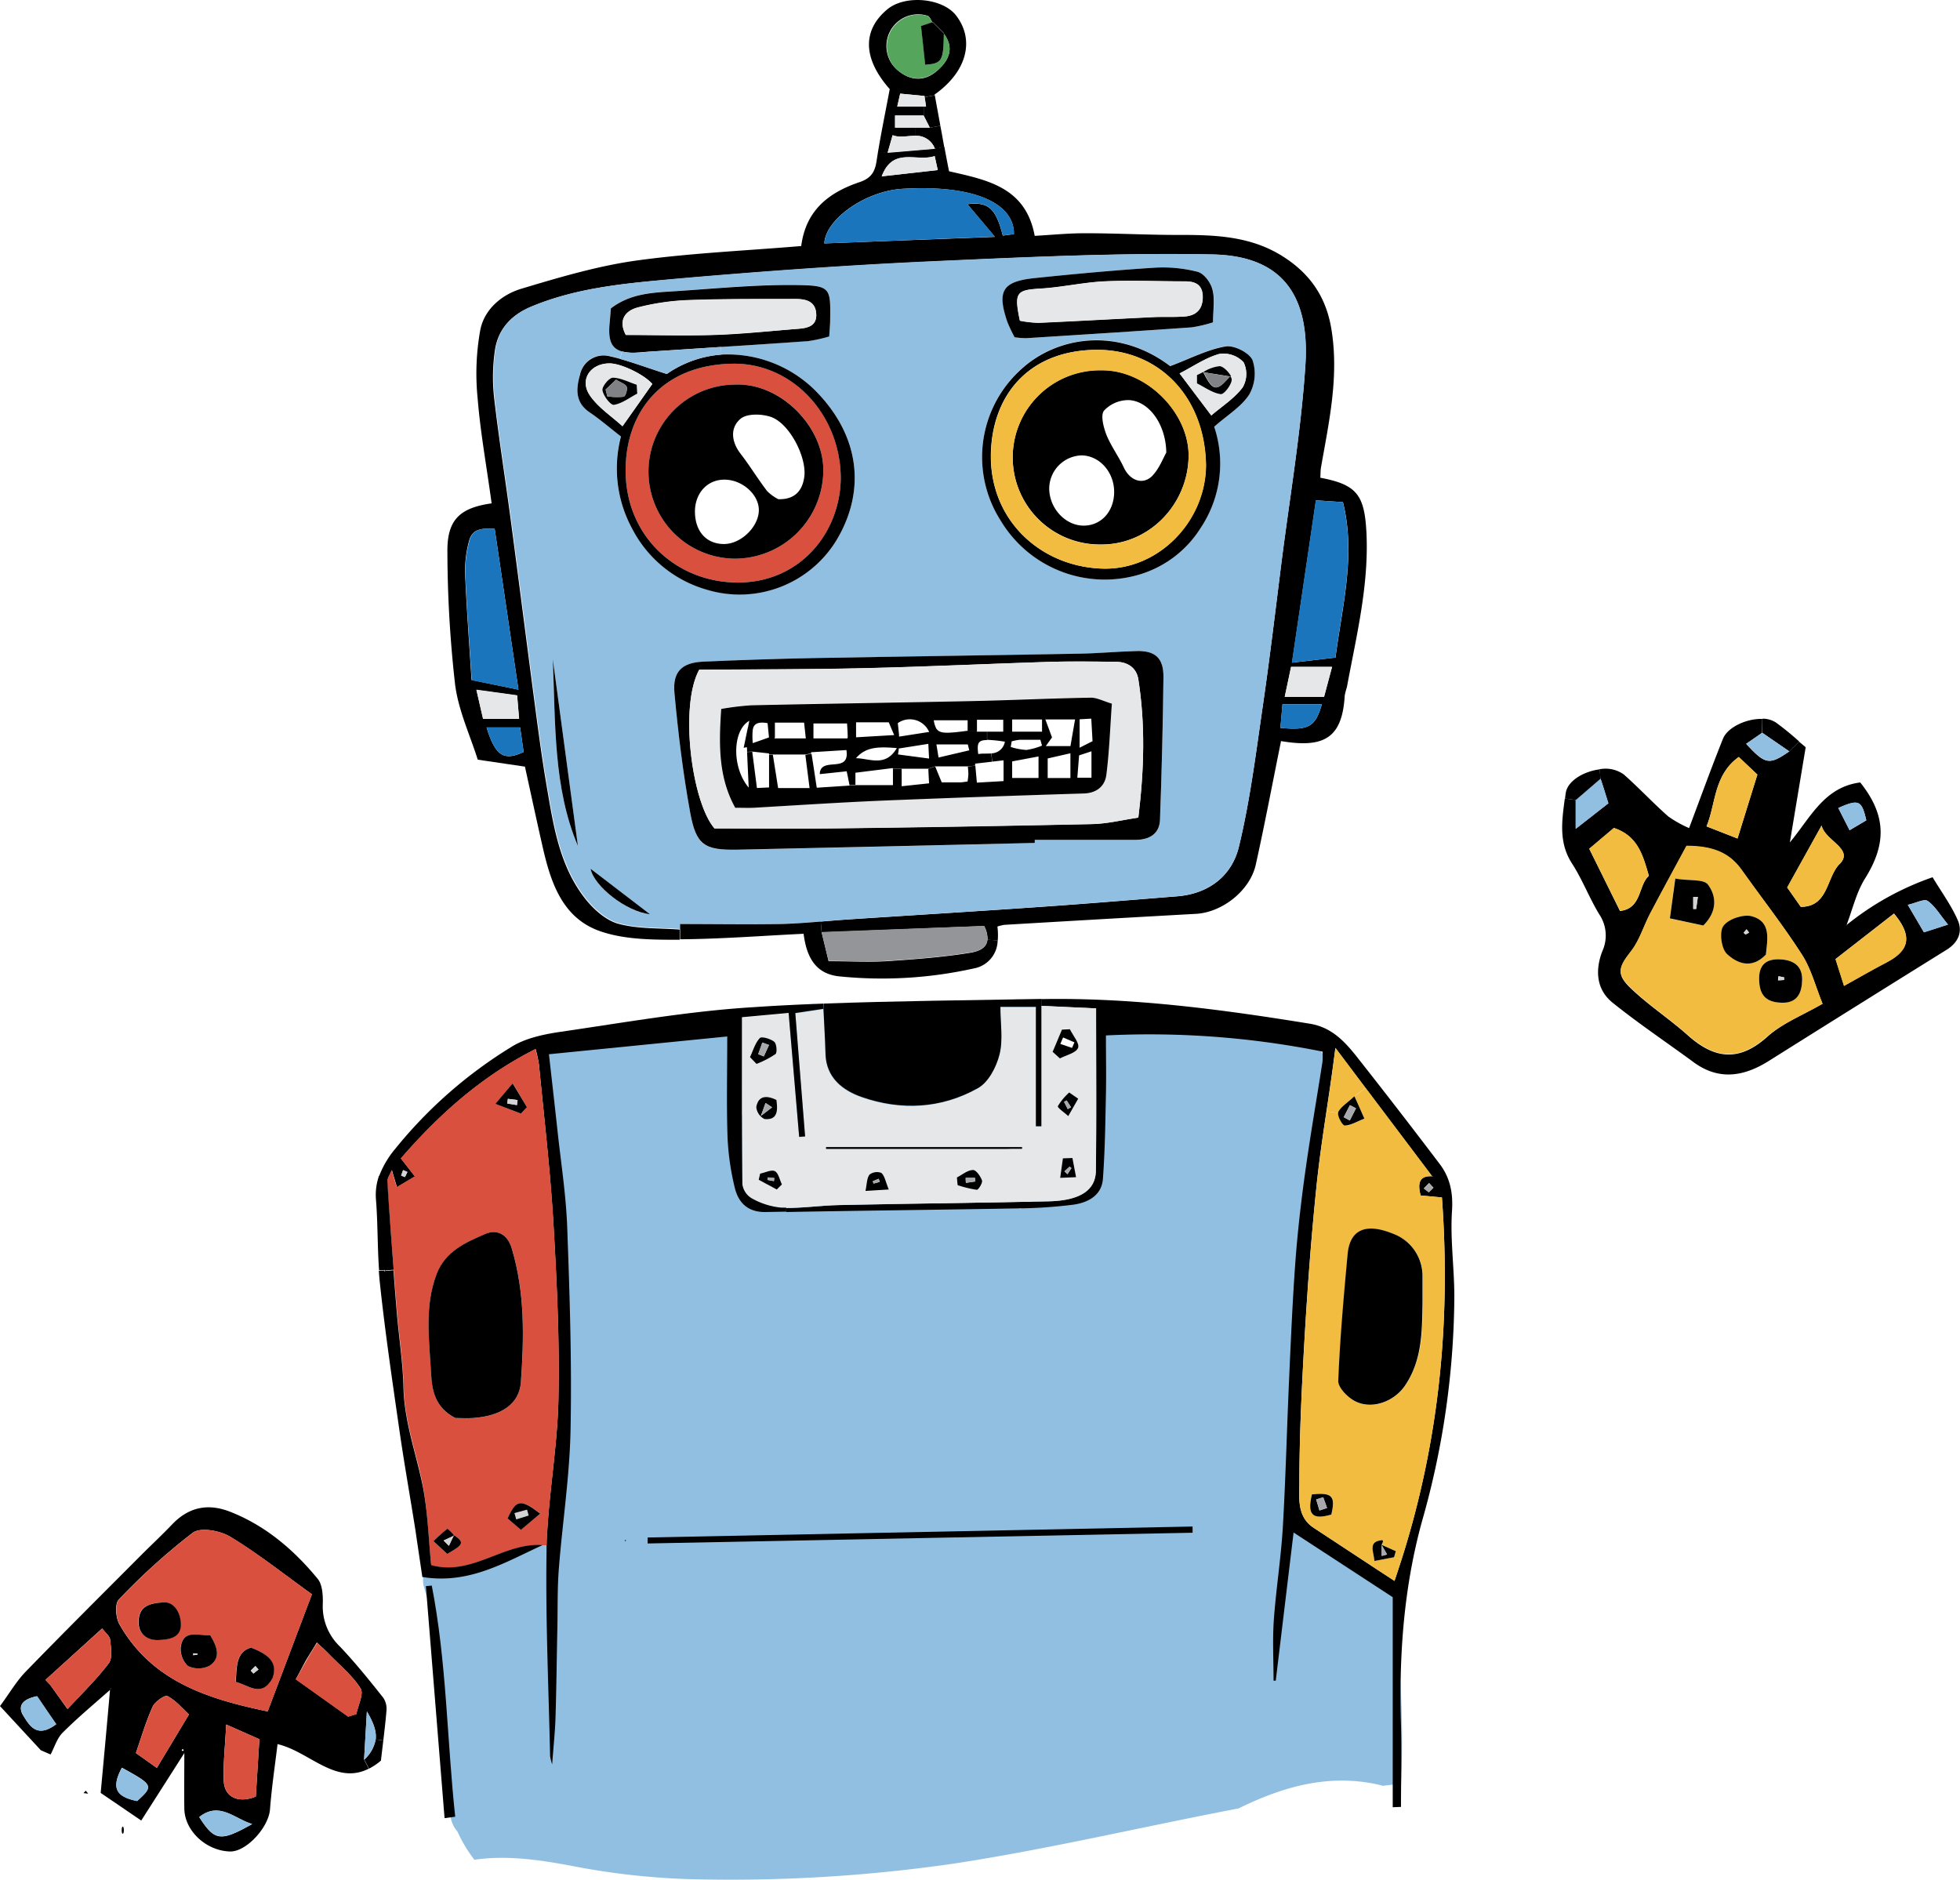 <svg xmlns="http://www.w3.org/2000/svg" viewBox="0 0 419.9 402.7"><defs><style>.cls-1{fill:#91bfe2;}.cls-2{fill:#f2bc41;}.cls-3{fill:#d1d3d4;}.cls-4{fill:#a7a9ac;}.cls-5{fill:#1b75bc;}.cls-6{fill:#e6e7e8;}.cls-7{fill:#808285;}.cls-8{fill:#939598;}.cls-9{fill:#55a55c;}.cls-10{fill:#da503e;}</style></defs><title>Asset 1</title><g id="Layer_2" data-name="Layer 2"><g id="Layer_5" data-name="Layer 5"><path class="cls-1" d="M205.11,399.43c20.27-3.14,40.33-7.9,60.5-11.75,9.51-4.68,19.47-7.56,30.33-5a4,4,0,0,1,.52.16c1.32-.15,2.63-.3,3.94-.43a214.86,214.86,0,0,0-1.54-37c0-.15-.06-.29-.09-.44,1.54-3.51-.76-8.39-4.94-7.1l-1-1.25a19.48,19.48,0,0,0-2.3-2.24,25.39,25.39,0,0,0-6.06-3.65c-2.41-1.07-5-1.88-7.52-2.92,0-.36.1-.72.14-1.08h0c.06-.46.1-.93.15-1.39a66.55,66.55,0,0,0,.64-18c-.17-1.78-.37-3.58-.64-5.36a208.43,208.43,0,0,0,3.11-25.52,4.22,4.22,0,0,0-2-4.14c2-8.25,3.35-16.89,3-25.31a4.47,4.47,0,0,0,.49-1.33c.41-2.07.81-4.15,1.21-6.22a5.23,5.23,0,0,0-.63-3.92c1.94-1.89,2.87-4.49,1.75-8.1-2.52-8.12-14.59-7.76-21.28-7.51a8.71,8.71,0,0,0-4,1.07,7,7,0,0,0-2-1.66c-4-2.09-9.31.25-12.9,2.35l-.14,0c-2.6-3-8.91-2-8.89,3.15q0,11.51.07,23a4.68,4.68,0,0,0-2.43,3,8.08,8.08,0,0,1-1.19,2.49c-4.73,1-8.71,3.32-12.63,5.94a4.48,4.48,0,0,0-3.46-1.27q-12.51.43-25-.31a5.21,5.21,0,0,0-5.05-2,130.16,130.16,0,0,1-19.62,2.34,111.31,111.31,0,0,0-9.49-25.33,5.29,5.29,0,0,0,1.32-4c1.47-2.91.05-7.46-4.26-7.61-6.46-.22-12.93-.44-19.4-.15-4.73.21-10,.07-14,2.7a4.7,4.7,0,0,0-3,4.41,88.62,88.62,0,0,0,4,28.69,5.43,5.43,0,0,0-.23,1.25,67,67,0,0,0,1,16.67,4.77,4.77,0,0,0-1.36,3.4q.55,12.17,1.12,24.34a5.15,5.15,0,0,0,.23,1.35,5.23,5.23,0,0,0-.73,3.86,18.19,18.19,0,0,1,.36,3.67,5.55,5.55,0,0,0-.64,5.08c-.95,4.48-1.58,9-2.16,13.6-2.75-2.58-7.2-.92-8.32,2.08-.4-.66-.79-1.33-1.21-2a5,5,0,0,0-9.24,3,4.66,4.66,0,0,0-1.82,1.57c-3.48-1.35-8,1.16-6.72,5.73.8,2.9,1.69,5.82,2.54,8.75a49.42,49.42,0,0,0,.48,5l1.35,19.34c.3,4.27.53,8.56.89,12.83.22,2.56.39,4.7,1.89,6.37a30.15,30.15,0,0,0,3.63,6.05c6.89-1,13.79,0,20.64,1.27a156.71,156.71,0,0,0,24.63,2.86A332.81,332.81,0,0,0,205.11,399.43Z" transform="translate(-0.25 -0.25)"/><path class="cls-1" d="M225.17,221.54a9.16,9.16,0,0,0-2.7-4.66l-.17-.33a.5.5,0,0,0-.28-.9.46.46,0,0,0-.32.12,4.6,4.6,0,0,0-3.47-1.41,5,5,0,0,0-2.49.64c-.27,0-.55.09-.83.16a5.08,5.08,0,0,0-3.67,4.82c-.22,3.69.6,8-2.63,10.63-2.63,2.15-7-1.47-10-2.47-6.08-2-13.92-2.85-18.12-8.16l-.06-.16a5.09,5.09,0,0,0-1.57-2.17,4.47,4.47,0,0,0-.91-.84,5,5,0,0,0-7,0,5.1,5.1,0,0,0-2.64,4.2c-.29,9.19-3.89,28.36,10.1,28.4,5.58,0,11.42-1.57,16.95-2.66a4.88,4.88,0,0,0,3.37,1.38,13.6,13.6,0,0,0,2.4-.11,131,131,0,0,0,16.18-1.77c4.81-.83,9.07-2,9.24-7.68A68,68,0,0,0,225.17,221.54Z" transform="translate(-0.25 -0.25)"/></g><g id="Layer_5_copy" data-name="Layer 5 copy"><path d="M395.42,198.54h.27l-.06,0,.08,0h.13s0-.07,0-.11a60.81,60.81,0,0,1,18.44-10.24c1.91,3.19,4,6,5.39,9.2,1.09,2.48.12,4.78-2.39,6.34q-19.1,11.88-38.13,23.84c-5.3,3.32-10.65,4.23-16.09.23-5.77-4.24-11.74-8.24-17.33-12.73-3.53-2.84-3.76-7-2.2-11.05a8.09,8.09,0,0,0-.64-7.85c-2.15-3.52-3.62-7.46-5.85-10.91-2.93-4.5-2.16-9.29-1.55-13.94l2.32.31v6.19l7-5.47c-.68-2.16-1-3.31-1.68-5.29l-.22-2a6.7,6.7,0,0,1,5.2,1.1c3.28,2.89,6.26,6.11,9.54,9a24.49,24.49,0,0,0,4.46,2.5c2.47-6.56,4.75-12.87,7.24-19.09,1-2.57,5.18-4.41,8.45-4.3l-.07,3-3.4,2.34c4.1,4.44,4.93,4.6,9.21,1.64l2.13-2.11c.49.42,1,.83,1.42,1.2-1.21,7.29-2.3,13.84-3.39,20.39,4.46-5.37,7.36-11.86,15.08-12.85,5.62,7.06,5.66,13.19,1,20.62-1.86,3-2.66,6.61-3.94,9.95l-.11.09h0Zm17,1.44,5.15-1.65c-1.66-2-2.74-3.92-4.35-5.06-.73-.52-2.51.44-4.26.83Zm-8.06,6.47c5-2.59,5.69-5.62,1.65-10.49L393.5,205.7c.61,1.92,1.17,3.71,1.82,5.74C398.7,209.57,401.5,207.94,404.38,206.45ZM400.08,176c-1-4.3-1.59-4.57-6-2.64l2.42,4.76Zm-5.72,9.37c3.19-3.22-3.13-5-3.86-8.25l-7.37,13.27,2.91,4.15C392,194.53,391.5,188.22,394.36,185.34Zm-3.65,29.95c-1.52-3.73-2.45-7.48-4.43-10.55-4-6.27-8.67-12.18-13-18.24-2.56-3.54-6.09-5-11.72-5-2.53,4.69-5.21,9.59-7.81,14.53-1.39,2.64-2.25,5.66-4.05,8-2.61,3.34-3.27,4.83-.22,7.79,3.82,3.7,8.36,6.64,12.34,10.19,5.6,5,10.82,5.82,16.9.46C382,219.49,386.33,217.81,390.71,215.29Zm-18.22-35.42c1.42-4.59,2.82-9.09,4.25-13.69l-4-3.77c-5.4,3.9-4.86,10-6.9,14.86Zm-19,8c-1.27-4.38-2.35-8.56-7.5-10.25l-5.27,4.45,6.59,13.32C352.05,194.89,351.18,189.89,353.53,187.86Z" transform="translate(-0.25 -0.25)"/><path class="cls-1" d="M417.59,198.33,412.44,200,409,194.1c1.75-.39,3.53-1.35,4.26-.83C414.85,194.41,415.93,196.3,417.59,198.33Z" transform="translate(-0.25 -0.25)"/><path class="cls-2" d="M406,196c4,4.87,3.38,7.9-1.65,10.49-2.88,1.49-5.68,3.12-9.06,5-.65-2-1.21-3.82-1.82-5.74Z" transform="translate(-0.25 -0.25)"/><path class="cls-1" d="M394.07,173.33c4.42-1.93,5-1.66,6,2.64l-3.59,2.12Z" transform="translate(-0.25 -0.25)"/><path d="M395.88,198.42s0,.07,0,.11h-.07Z" transform="translate(-0.25 -0.25)"/><path d="M395.73,198.52h-.31Z" transform="translate(-0.25 -0.25)"/><path class="cls-2" d="M390.5,177.09c.73,3.3,7.05,5,3.86,8.25-2.86,2.88-2.37,9.19-8.32,9.17l-2.91-4.15Z" transform="translate(-0.25 -0.25)"/><path class="cls-2" d="M386.28,204.74c2,3.07,2.91,6.82,4.43,10.55-4.38,2.52-8.74,4.2-12,7.11-6.08,5.36-11.3,4.53-16.9-.46-4-3.55-8.52-6.49-12.34-10.19-3.05-3-2.39-4.45.22-7.79,1.8-2.3,2.66-5.32,4.05-8,2.6-4.94,5.28-9.84,7.81-14.53,5.63,0,9.16,1.49,11.72,5C377.61,192.56,382.23,198.47,386.28,204.74Zm.05,5.43c.05-3.12-2.05-4.33-4.94-4.39s-4.25,1.16-4.27,4c0,3.61,1.52,5.21,4.84,5.26S386.28,212.82,386.33,210.17Zm-7.74-5.4c.31-3.29,1.15-7.09-3-8.22-1.81-.49-5,.57-6.06,2-.92,1.28-.46,4.91.75,6C372.34,206.57,375.46,208,378.59,204.77Zm-13.46-6.24c3.18-3.13,2.77-6.44,1-8.77-.94-1.25-4.13-.81-7-1.24-.47,3.43-.77,5.7-1.16,8.52Z" transform="translate(-0.25 -0.25)"/><path d="M381.39,205.78c2.89.06,5,1.27,4.94,4.39-.05,2.65-.94,5-4.37,4.9s-4.85-1.65-4.84-5.26C377.14,206.94,378.63,205.71,381.39,205.78Zm1.05,4.42c0-.19,0-.38,0-.57l-1.2-.23-.09.88Z" transform="translate(-0.25 -0.25)"/><path d="M385.7,159.11l-2.13,2.11-5.81-4,.07-3a5.28,5.28,0,0,1,2.85.8A60.46,60.46,0,0,1,385.7,159.11Z" transform="translate(-0.25 -0.25)"/><path class="cls-3" d="M382.48,209.63c0,.19,0,.38,0,.57l-1.25.08.09-.88Z" transform="translate(-0.25 -0.25)"/><path class="cls-1" d="M383.57,161.22c-4.28,3-5.11,2.8-9.21-1.64l3.4-2.34Z" transform="translate(-0.25 -0.25)"/><path d="M375.56,196.55c4.18,1.13,3.34,4.93,3,8.22-3.13,3.24-6.25,1.8-8.34-.16-1.21-1.13-1.67-4.76-.75-6C370.54,197.12,373.75,196.06,375.56,196.55Zm-.59,3.5-.55-.71-.63.74.41.38Z" transform="translate(-0.25 -0.25)"/><path class="cls-3" d="M374.42,199.34l.55.71-.77.41-.41-.38Z" transform="translate(-0.25 -0.25)"/><path class="cls-2" d="M376.74,166.18c-1.43,4.6-2.83,9.1-4.25,13.69l-6.62-2.6c2-4.9,1.5-11,6.9-14.86Z" transform="translate(-0.25 -0.25)"/><path d="M366.15,189.76c1.75,2.33,2.16,5.64-1,8.77L358,197c.39-2.82.69-5.09,1.16-8.52C362,189,365.21,188.51,366.15,189.76ZM363.62,195l.36-2.58-1,0v2.57Z" transform="translate(-0.25 -0.25)"/><path class="cls-3" d="M364,192.39l-.36,2.58-.61,0v-2.57Z" transform="translate(-0.25 -0.25)"/><path class="cls-2" d="M346,177.61c5.15,1.69,6.23,5.87,7.5,10.25-2.35,2-1.48,7-6.18,7.52l-6.59-13.32Z" transform="translate(-0.25 -0.25)"/><path class="cls-1" d="M343.16,167.05c.63,2,1,3.13,1.68,5.29l-7,5.47v-6.19Z" transform="translate(-0.25 -0.25)"/><path d="M342.94,165.07l.22,2-5.31,4.57-2.32-.31c.05-.37.1-.74.14-1.11C336,167.55,339.53,165.51,342.94,165.07Z" transform="translate(-0.25 -0.25)"/><path d="M311.82,277.84A178.33,178.33,0,0,1,304.94,326c-4,14.45-5,29.08-4.55,43.94.18,5.8,0,11.61,0,17.42l-1.77.07v-45l-21.24-13.86q-1.91,15.88-3.82,31.74h-.47c0-4.3-.24-8.62.05-12.89.47-6.65,1.53-13.25,1.93-19.9.62-10.59.87-21.21,1.35-31.81.38-8.45.74-16.91,1.36-25.35.47-6.27,1.19-12.54,2.06-18.78,1.11-8,2.49-15.89,3.73-23.84a15.38,15.38,0,0,0,0-2.2,188,188,0,0,0-46.39-3.46c0,4.3.08,8.41,0,12.53-.13,6.07-.2,12.15-.65,18.2-.26,3.56-3.21,5.08-6.28,5.52a102.92,102.92,0,0,1-12.42.81c-16.39.3-32.77.46-49.16.77l0-.86c3.79,0,7.58-.54,11.38-.62,14.91-.31,29.84-.49,44.76-.8,6.65-.14,10.14-2.27,10.2-6.54.15-11.48.05-23,.05-34.8l-11.73-.54,0-1.46h.15c19.31-.33,38.39,2.19,57.4,5.28,4.71.77,7.53,3.89,10.19,7.26q8.91,11.3,17.59,22.76c2.24,2.95,2.92,6.19,2.66,10.1C310.92,265.7,311.8,271.78,311.82,277.84Zm-11.31,56.53c8.26-26,10.52-51.74,8.65-77.58l-4.57-.43c-.79-3,0-4.24,2.47-4.12l.07.09.18.06-.09-.14h-.16l-14.27-18.92-6.46-8.57c-.31,2.36-.5,3.86-.71,5.35-.38,2.74-.79,5.48-1.2,8.22-.8,5.35-1.59,10.7-2.14,16.08-1.07,10.41-1.86,20.86-2.48,31.31-.63,10.73-1.16,21.48-1.19,32.22,0,3.23-.55,7.25,3.06,9.62L294,335.67l5,3.27C299.52,337.42,300,335.89,300.51,334.37Zm6.83-79.67-.92-1-1.11,1.11,1.07.83Z" transform="translate(-0.25 -0.25)"/><path class="cls-2" d="M309.16,256.79c1.87,25.84-.39,51.55-8.65,77.58l-1.6-.5c.12-.43.24-.86.37-1.3l-3-1.41h0a4.72,4.72,0,0,0,.27-.61.46.46,0,0,0-.11-.33c-3.16.29-1.89,2.29-1.72,4.46l-.66,1-12.37-8.12c-3.61-2.37-3.07-6.39-3.06-9.62,0-10.74.56-21.49,1.19-32.22.62-10.45,1.41-20.9,2.48-31.31.55-5.38,1.34-10.73,2.14-16.08l2.5.37c-.14.78,1,2.71,1.41,2.69,1.35,0,2.66-.87,4.22-1.48-.74-1.66-1.17-2.63-2.14-4.79l2.38-1.79,14.27,18.92c-2.5-.12-3.26,1.14-2.47,4.12Zm-4.11,22.5c0-1.89,0-3.79,0-5.68a9.63,9.63,0,0,0-6.3-9c-5.94-2.44-9.32-.88-9.78,4.42-.79,9-1.6,18-2,27.07-.05,1.42,1.92,3.45,3.46,4.29,3.65,2,8.48.2,10.83-3.25C305,291.66,305,285.46,305.05,279.29Zm-19.59,45.44c1-4,.2-4.78-4.15-4.32C280.26,324.8,281.4,325.9,285.46,324.73Z" transform="translate(-0.25 -0.25)"/><path class="cls-4" d="M306.42,253.73l.92,1-1,1-1.07-.83Z" transform="translate(-0.25 -0.25)"/><path d="M307.22,252.25l.09.14-.18-.06-.07-.09Z" transform="translate(-0.25 -0.25)"/><path d="M305,273.61c0,1.89,0,3.79,0,5.68-.1,6.17-.05,12.37-3.76,17.82-2.35,3.45-7.18,5.24-10.83,3.25-1.54-.84-3.51-2.87-3.46-4.29.36-9,1.17-18.06,2-27.07.46-5.3,3.84-6.86,9.78-4.42A9.63,9.63,0,0,1,305,273.61Z" transform="translate(-0.25 -0.25)"/><path class="cls-2" d="M298.91,333.87l1.6.5c-.48,1.52-1,3.05-1.51,4.57l-5-3.27.66-1Z" transform="translate(-0.25 -0.25)"/><path d="M299.28,332.57c-.13.44-.25.87-.37,1.3l-4.21.8c-.17-2.17-1.44-4.17,1.72-4.46a.46.46,0,0,1,.11.33,4.72,4.72,0,0,1-.27.61h0l-.06,0,.06.11c0,.79,0,1.56,0,2.34l1.14-.31-1.15-2v-.08Z" transform="translate(-0.25 -0.25)"/><path class="cls-4" d="M296.26,331.24l1.15,2-1.14.31C296.27,332.8,296.27,332,296.26,331.24Z" transform="translate(-0.25 -0.25)"/><path d="M296.26,331.16v.08l-.06-.11Z" transform="translate(-0.25 -0.25)"/><path d="M293,114.56c.51,11.22-2.18,22-4.19,32.87a17.22,17.22,0,0,0-.47,1.81c-.53,9.19-4.46,11.32-13.65,9.78-1.79,8.83-3.46,17.67-5.4,26.44-1.24,5.61-7.2,10.26-12.82,10.57q-20.55,1.14-41.09,2.36a9.72,9.72,0,0,0-1.45.36,14.27,14.27,0,0,1,.07,3l-2.19-.18a5.86,5.86,0,0,0-.72-2.93L176.27,200l-.19-2.31c1.93-.15,3.86-.32,5.79-.45,14-.92,28-1.77,41.95-2.74,9.55-.66,19.09-1.46,28.63-2.22,6.78-.54,11.7-4.39,13.2-10.58,2.39-9.86,3.64-20,5.11-30.07,1.5-10.22,2.72-20.48,4-30.73,1.79-14.13,4.21-28.22,5.14-42.4,1-15.57-5.51-23.43-19.85-23.72-20.07-.39-40.19.58-60.27,1.5-18,.82-36,2.11-54,3.67-10.72.94-21.54,1.75-31.71,6-4.19,1.73-7,4.68-7.75,9.06a39.88,39.88,0,0,0-.2,10.58c1,8.6,2.36,17.14,3.5,25.72,1.82,13.67,3.55,27.37,5.36,41.05.7,5.26,1.4,10.52,2.29,15.75,1.48,8.63,2.7,17.44,8.29,24.6,1.81,2.32,4.46,4.71,7.17,5.45,4.18,1.14,8.74.9,13.13,1.24l0,2.18h-.64c-5.45,0-11.23-.06-16.28-1.79-8.24-2.8-10.73-10.54-12.48-18.3-1.3-5.72-2.53-11.46-3.75-17L102.6,163c-1.62-5.18-4.14-10.52-4.85-16.09a256.76,256.76,0,0,1-1.65-28.3c-.11-6.94,2.57-9.55,9.47-10.52-1-7.52-2.39-15-3-22.57a52.53,52.53,0,0,1,.58-14.61c.88-4.39,4.56-7.52,8.75-8.79,8-2.4,16.1-4.81,24.33-6,11.7-1.64,23.55-2.14,35.67-3.16,1-7.79,6.06-11.52,12.5-13.69,2.42-.82,3.28-2.13,3.64-4.51.1-.65.2-1.3.31-1.94l2.07.08,10.15-.83,2-.36q.47,2.58,1,5.23c8,1.85,16.42,3.31,18.35,13.84,3.6-.2,7.24-.57,10.88-.56,6.82,0,13.63.39,20.45.36,7.24,0,14.36.29,20.83,4,6.19,3.58,10.11,8.64,11.36,15.94,1.74,10.19-.45,20-2.19,29.88-.12.72-.09,1.48-.14,2.2C291,104.08,292.6,106.32,293,114.56Zm-6.64,26.57c1.48-11.26,4.39-22,1.6-33.3l-5.78-.39c-1.69,11.49-3.36,22.8-5.13,34.78Zm-.73,2h-8.78c-.42,2-.85,4-1.36,6.42h8.43Zm-2.17,8H275c-.17,2-.29,3.4-.44,5.06C280.64,156.78,282.05,155.94,283.44,151.13Zm-66-100.72c.12-5.89-7-10.67-23.88-9.71-7.85.45-16.5,6.49-16.73,11.7L213.4,51l-5.89-7c4.46-.55,6.07.82,7.57,6.73ZM201.15,36.69c-.2-.91-.39-1.8-.66-3-3.87,1.35-8.91-2.1-11.35,4.35ZM112.43,161.35c-.27-1.88-.54-3.74-.75-5.26h-7.19C106.35,162.15,108.17,163.37,112.43,161.35Zm-8.69-7.09h7.72c-.18-2.14-.3-3.62-.42-5l-8.73-1.2Zm7.58-6.26c-1.73-11.73-3.36-22.78-5.09-34.45-2.43-.12-4.76-.22-5.49,2.59a24.41,24.41,0,0,0-.85,7c.31,7.37.87,14.73,1.38,22.78Z" transform="translate(-0.25 -0.25)"/><path class="cls-2" d="M292.79,233.32l-2.38,1.79c-1.58,1.49-3,2.28-3.46,3.46a.35.35,0,0,0,0,.12l-2.5-.37c.41-2.74.82-5.48,1.2-8.22.21-1.49.4-3,.71-5.35Z" transform="translate(-0.25 -0.25)"/><path d="M290.41,235.11c1,2.16,1.4,3.13,2.14,4.79-1.56.61-2.87,1.43-4.22,1.48-.45,0-1.55-1.91-1.41-2.69a.35.35,0,0,1,0-.12C287.44,237.39,288.83,236.6,290.41,235.11Zm-1,5.19,1.33-2.61-1.3-.67-1.32,2.57Z" transform="translate(-0.25 -0.25)"/><path class="cls-4" d="M290.77,237.69l-1.33,2.61-1.29-.71,1.32-2.57Z" transform="translate(-0.25 -0.25)"/><path class="cls-5" d="M287.94,107.83c2.79,11.32-.12,22-1.6,33.3L277,142.22c1.77-12,3.44-23.29,5.13-34.78Z" transform="translate(-0.25 -0.25)"/><path d="M281.31,320.41c4.35-.46,5.1.37,4.15,4.32C281.4,325.9,280.26,324.8,281.31,320.41Zm3.24,2.91c-.28-.76-.55-1.53-.82-2.29l-1.51.47c.24.79.47,1.58.71,2.36Z" transform="translate(-0.25 -0.25)"/><path class="cls-6" d="M276.83,143.11h8.78l-1.71,6.42h-8.43C276,147.15,276.41,145.11,276.83,143.11Z" transform="translate(-0.25 -0.25)"/><path class="cls-4" d="M283.73,321c.27.76.54,1.53.82,2.29l-1.62.54c-.24-.78-.47-1.57-.71-2.36Z" transform="translate(-0.25 -0.25)"/><path class="cls-5" d="M279.29,151.13h4.15c-1.39,4.81-2.8,5.65-8.89,5.06.15-1.66.27-3.1.44-5.06Z" transform="translate(-0.25 -0.25)"/><path class="cls-1" d="M260.07,54.75c14.34.29,20.87,8.15,19.85,23.72-.93,14.18-3.35,28.27-5.14,42.4-1.3,10.25-2.52,20.51-4,30.73-1.47,10.06-2.72,20.21-5.11,30.07-1.5,6.19-6.42,10-13.2,10.58-9.54.76-19.08,1.56-28.63,2.22-14,1-28,1.82-41.95,2.74-1.93.13-3.86.3-5.79.45-2.86.24-5.71.46-8.58.53-7.18.16-14.37,0-21.55,0l0,1.09c-4.39-.34-8.95-.1-13.13-1.24-2.71-.74-5.36-3.13-7.17-5.45-5.59-7.16-6.81-16-8.29-24.6-.89-5.23-1.59-10.49-2.29-15.75-1.81-13.68-3.54-27.38-5.36-41-1.14-8.58-2.53-17.12-3.5-25.72a39.88,39.88,0,0,1,.2-10.58c.71-4.38,3.56-7.33,7.75-9.06,10.17-4.2,21-5,31.71-6,18-1.56,35.95-2.85,54-3.67C219.88,55.33,240,54.36,260.07,54.75Zm7.82,30a9.06,9.06,0,0,0,.7-7.33c-.67-1.59-4-3.26-5.78-3-3.86.66-7.5,2.58-11.87,4.22-11.11-8.42-24.26-6.49-32.09.83a25.29,25.29,0,0,0-4.21,32.28A26,26,0,0,0,245,123.13a23.39,23.39,0,0,0,12.5-9.85,24.81,24.81,0,0,0,2.85-21.61C263.25,89.13,266.23,87.36,267.89,84.75ZM260.17,69.3c0-2.75.41-5-.13-7-.41-1.5-1.84-3.46-3.19-3.82a29.93,29.93,0,0,0-9.34-.87c-8.51.54-17,1.33-25.49,2.21-7,.72-8.17,2.73-5.93,9.36a31.79,31.79,0,0,0,1.57,3.32,17.9,17.9,0,0,0,2.51.2c11.81-.75,23.62-1.49,35.42-2.32A28.56,28.56,0,0,0,260.17,69.3ZM249.5,145.36c.05-4.13-1.74-5.75-5.82-5.63s-8.31.51-12.47.58c-19,.35-37.91.59-56.87.94q-11.72.23-23.43.76c-4.54.21-6.58,2.11-6.16,6.7.79,8.59,1.83,17.19,3.38,25.67,1.27,6.94,3,8.05,10.11,7.91,21.23-.42,42.47-.95,63.7-1.44,0-.22,0-.44,0-.66,7.21,0,14.41,0,21.61,0,2.86,0,5.1-1.22,5.22-4.27Q249.33,160.64,249.5,145.36Zm-69.91-29.6c6-10.15,5.11-21.86-4.54-31.7a26.57,26.57,0,0,0-20.25-7.84l-.11-1.64Q164,74,173.38,73.3a32.52,32.52,0,0,0,4.52-1c.09-1.6.18-2.6.2-3.6.09-6.59.09-7.26-6.38-7.4-8.9-.18-17.84.72-26.75,1.3-4.73.31-9.58.41-13.85,3.69-.1,1.22-.17,2.22-.27,3.22-.35,3.58.36,5.4,2.66,6l-.44,1.58c-.71-.2-1.41-.38-2.11-.53a5.17,5.17,0,0,0-6.46,3.87c-.82,2.92-1.12,5.93,2,8.07,2.25,1.53,4.32,3.31,6.76,5.21a27,27,0,0,0,2.35,19.66,26,26,0,0,0,15.85,13.11A24.31,24.31,0,0,0,179.59,115.76Zm-52.82,70.61c.69,3.75,7.64,9.19,12.72,9.74Zm-8.09-44.88c.58,13.63.08,27.54,5.38,40C122.32,168.51,120.5,155,118.68,141.49Z" transform="translate(-0.25 -0.25)"/><path d="M268.59,77.42a9.06,9.06,0,0,1-.7,7.33c-1.66,2.61-4.64,4.38-7.52,6.92a24.81,24.81,0,0,1-2.85,21.61,23.39,23.39,0,0,1-12.5,9.85,26,26,0,0,1-30.38-11.33,25.29,25.29,0,0,1,4.21-32.28c7.83-7.32,21-9.25,32.09-.83,4.37-1.64,8-3.56,11.87-4.22C264.61,74.16,267.92,75.83,268.59,77.42Zm-2.12,5.83a5.71,5.71,0,0,0,.2-5.38,5.89,5.89,0,0,0-5.18-1.79c-2.94.8-5.58,2.66-8.53,4.18l6.79,9C262,87.31,264.69,85.62,266.47,83.25Zm-30,38.82c12,.33,22.08-10.12,22.13-22.18-.26-14.89-10.32-24.8-23.5-24.69-14.57.11-22.47,9.88-22.58,22.67C212.44,111.88,223.34,121.7,236.51,122.07Z" transform="translate(-0.25 -0.25)"/><path class="cls-6" d="M266.67,77.87a5.71,5.71,0,0,1-.2,5.38c-1.78,2.37-4.45,4.06-6.72,6l-6.79-9c2.95-1.52,5.59-3.38,8.53-4.18A5.89,5.89,0,0,1,266.67,77.87Zm-4.89,6.82c.69.1,2.36-2,2.35-3.15a1.53,1.53,0,0,0-.17-.64c-.45-1-1.7-2.19-2.46-2.18a8,8,0,0,0-3.43,1.22c-.45.23-.9.47-1.35.66l0,1.78C258.37,83.22,260,84.45,261.78,84.69Z" transform="translate(-0.25 -0.25)"/><path d="M264.13,81.54c0,1.11-1.66,3.25-2.35,3.15-1.77-.24-3.41-1.47-5.09-2.31l0-1.78c.45-.19.9-.43,1.35-.66l0,.08c2.06,4.1,2.82,4.19,5.64.91l.21,0A1.53,1.53,0,0,1,264.13,81.54Z" transform="translate(-0.25 -0.25)"/><path d="M264,80.9l-.21,0L258.11,80l0-.08a8,8,0,0,1,3.43-1.22C262.26,78.71,263.51,79.91,264,80.9Z" transform="translate(-0.25 -0.25)"/><path class="cls-7" d="M263.75,80.93c-2.82,3.28-3.58,3.19-5.64-.91Z" transform="translate(-0.25 -0.25)"/><path d="M260,62.3c.54,2,.13,4.25.13,7a28.56,28.56,0,0,1-4.58,1.08c-11.8.83-23.61,1.57-35.42,2.32a17.9,17.9,0,0,1-2.51-.2,31.79,31.79,0,0,1-1.57-3.32c-2.24-6.63-1.05-8.64,5.93-9.36,8.48-.88,17-1.67,25.49-2.21a29.93,29.93,0,0,1,9.34.87C258.2,58.84,259.63,60.8,260,62.3Zm-5.93,5.75c2.51-.19,3.87-1.61,3.83-4.23s-1.7-3.33-4-3.31c-5.66,0-11.33-.24-17,0-4.6.22-9.15,1.28-13.74,1.55-5.18.31-5.71.81-4.43,6.88a23.4,23.4,0,0,0,4,.45c8.18-.36,16.35-.83,24.53-1.22C249.57,68.1,251.85,68.23,254.11,68.05Z" transform="translate(-0.25 -0.25)"/><path class="cls-6" d="M257.94,63.82c0,2.62-1.32,4-3.83,4.23-2.26.18-4.54,0-6.81.16-8.18.39-16.35.86-24.53,1.22a23.4,23.4,0,0,1-4-.45c-1.28-6.07-.75-6.57,4.43-6.88,4.59-.27,9.14-1.33,13.74-1.55,5.65-.28,11.32,0,17,0C256.24,60.49,257.9,61.09,257.94,63.82Z" transform="translate(-0.25 -0.25)"/><path d="M255.74,327.29l0,1.33L139,330.92l0-1.28Z" transform="translate(-0.25 -0.25)"/><path d="M236.22,79.56c9.65-.12,18.78,9.13,18.67,18.39-.12,10.32-8.35,18.88-18.51,18.94a18.67,18.67,0,1,1-.16-37.33Zm11,22.51c1.46-1.58,2.26-3.77,2.89-4.86-.08-6-3.63-10.95-7.92-11.24a7.16,7.16,0,0,0-5.42,2.25c-.79,1-.1,3.62.55,5.27,1,2.42,2.6,4.57,3.7,6.94C242.37,103.28,245.19,104.27,247.24,102.07ZM232.4,112.86c3.78,0,6.54-3.06,6.54-7.24s-3.09-7.76-7-7.81a7.16,7.16,0,0,0-6.91,7C225,109.09,228.46,112.86,232.4,112.86Z" transform="translate(-0.25 -0.25)"/><path d="M243.68,139.73c4.08-.12,5.87,1.5,5.82,5.63q-.18,15.28-.74,30.55c-.12,3.05-2.36,4.26-5.22,4.27-7.2,0-14.4,0-21.61,0,0,.22,0,.44,0,.66-21.23.49-42.47,1-63.7,1.44-7.09.14-8.84-1-10.11-7.91-1.55-8.48-2.59-17.08-3.38-25.67-.42-4.59,1.62-6.49,6.16-6.7q11.72-.52,23.43-.76c19-.35,37.92-.59,56.87-.94C235.37,140.24,239.52,139.84,243.68,139.73Zm.44,35.68c1.27-10.44,1.5-20,0-29.62-.4-2.56-2.38-3.76-4.93-3.77-4.53,0-9.07-.09-13.6,0-13.38.42-26.75,1.06-40.13,1.37-12,.28-23.94.24-35.41.33-4.26,7.69-1.64,28.32,3.27,34,8.61,0,16.69.09,24.77,0q28.07-.36,56.14-.93C237.51,176.73,240.78,175.9,244.12,175.41Z" transform="translate(-0.25 -0.25)"/><path class="cls-6" d="M244.12,145.79c1.5,9.58,1.27,19.18,0,29.62-3.34.49-6.61,1.32-9.89,1.4q-28.06.62-56.14.93c-8.08.1-16.16,0-24.77,0-4.91-5.66-7.53-26.29-3.27-34,11.47-.09,23.44-.05,35.41-.33,13.38-.31,26.75-.95,40.13-1.37,4.53-.14,9.07-.08,13.6,0C241.74,142,243.72,143.23,244.12,145.79Zm-6.85,20.43c.63-4.94.8-9.95,1.18-15.24-1.93-.56-3.34-1.34-4.74-1.31-8.32.14-16.64.54-25,.72-15.85.34-31.71.56-47.56.91a60.52,60.52,0,0,0-6.44.78c-.53,7.73-.6,14.66,3,21.17,1.5,0,2.76.05,4,0,9.2-.51,18.4-1.14,27.6-1.53q21.58-.9,43.17-1.53C235.32,170.1,237,168.61,237.27,166.22Z" transform="translate(-0.25 -0.25)"/><path class="cls-2" d="M258.64,99.89c-.05,12.06-10.17,22.51-22.13,22.18-13.17-.37-24.07-10.19-23.95-24.2.11-12.79,8-22.56,22.58-22.67C248.32,75.09,258.38,85,258.64,99.89ZM254.89,98c.11-9.26-9-18.51-18.67-18.39a18.67,18.67,0,1,0,.16,37.33C246.54,116.83,254.77,108.27,254.89,98Z" transform="translate(-0.25 -0.25)"/><path d="M238.45,151c-.38,5.29-.55,10.3-1.18,15.24-.3,2.39-2,3.88-4.74,4q-21.59.66-43.17,1.53c-9.2.39-18.4,1-27.6,1.53-1.25.06-2.51,0-4,0-3.6-6.51-3.53-13.44-3-21.17a60.52,60.52,0,0,1,6.44-.78c15.85-.35,31.71-.57,47.56-.91,8.32-.18,16.64-.58,25-.72C235.11,149.64,236.52,150.42,238.45,151Zm-4.37,15.87v-5.66l-2.65.87c-.12,1.54-.23,2.89-.38,4.79Zm.23-7.83c-.09-1.64-.17-3-.27-4.83l-2.5.14v6.09Zm-3.74-4.66H224.2l1.43,3.85-1.33,1.86h5.28C229.91,158.15,230.22,156.37,230.57,154.36Zm-1,12.55v-5.3l-4.87,1.11v4.19ZM223.49,157v-2.61h-6.4V157Zm0,3c-.12-.42-.24-.84-.35-1.26-1.48,0-3,0-4.44,0a10.67,10.67,0,0,0-1.72.34c-.06.4-.13.8-.2,1.2a14,14,0,0,0,3.37.64A14.61,14.61,0,0,0,223.46,160Zm-.75,6.92v-4.61l-5.65,1.06v3.55Zm-7.49.67v-4.45l-2.42.28-.19-1.77a3,3,0,0,0,2.89-2.5,29.28,29.28,0,0,0-3.8-.4V157h3.45v-2.55h-5.63v2.44h-2v-2.33h-7.25a5.17,5.17,0,0,0,.66,2l-1.76.28a4.5,4.5,0,0,0-6.61-1.67c.08.69.16,1.49.27,2.56l-1,.11L190.65,155h-7v3.29l-1.79.08c0-1.21-.09-2.2-.14-3.13h-7.2v3.29h-1.63c-.14-1.35-.26-2.4-.38-3.47h-6.25v3.25H165c-.12-1.24-.21-2.18-.31-3.13-2.22-.4-3,.25-3.17,1.43l-1.09-.23c.11-.54.23-1.11.35-1.71-3.64,2.05-3.79,10-.13,14.32q-.18-3.81-.35-7.62l1.11-.05,1,7.75,2.6-.12v-7h.81c.4,2.52.76,4.78,1.13,7.13h6.74c-.33-2.59-.63-4.92-.91-7.13l1.33-.21c.24,1.53.45,2.92.66,4.27.15,1,.3,2,.46,3l7.06-.46,1.26-.1h8v-3.5h1.87v3.74l5.87-.62c-.07-1.21-.12-2.2-.16-3.12l1.47-.5c.59,1.45,1,2.42,1.4,3.41,1.47,0,2.71,0,3.95,0,.48,0,1-.11,1.58-.18a13.46,13.46,0,0,0,.18-1.5c0-.59-.07-1.18-.11-1.72l1.6-.16c.14,1.46.22,2.44.33,3.62Z" transform="translate(-0.25 -0.25)"/><path class="cls-6" d="M235.08,216.28c0,11.84.1,23.32-.05,34.8-.06,4.27-3.55,6.4-10.2,6.54-14.92.31-29.85.49-44.76.8-3.8.08-7.59.62-11.38.62l-1.07,0a15.77,15.77,0,0,1-6.33-2,4.15,4.15,0,0,1-2-3c-.14-11.8-.09-23.6-.09-35.79l10-.92c.77,9,1.52,17.79,2.26,26.54l1.27-.09c-.68-8.58-1.37-17.16-2.1-26.43l6-.9c.16,3.5.36,6.56.44,9.62.13,5.18,3.74,7.87,7.77,9.27,8.42,2.93,17,2.49,24.86-1.9,2.25-1.26,4-4.54,4.64-7.21.8-3.17.19-6.68.19-10.22h7.61v25.57l1.17,0V215.74Zm-3.87,8.43c.39-.9-1.1-2.61-1.75-4l-1.68,0c-.67,1.58-1.35,3.17-2,4.76l1.56,1.41C228.69,226.24,230.73,225.82,231.21,224.71Zm-2.1,14.65,2.13-3.73-1.93-1.33a12.8,12.8,0,0,0-2.43,2.93C226.74,237.56,228.32,238.63,229.11,239.36Zm1.64,13.09-.78-4.11-2,.07c-.19,1.39-.38,2.78-.58,4.18Zm-11.52-6c0-.13,0-.25,0-.38h-42c0,.13,0,.25,0,.38Zm-9.7,8.71c.34,0,1.28-1.48,1.1-2-.34-.94-1.31-2.33-2-2.3-1.15,0-2.27,1-3.4,1.6l.15,1.64A23.32,23.32,0,0,0,209.53,255.12Zm-18.87,0c-.69-1.66-.87-2.92-1.6-3.56a2.61,2.61,0,0,0-2.55.37c-.6.79-.56,2.07-.87,3.5Zm-24-.05,1.1-1.09c-.48-1-.73-2.45-1.51-2.85s-2.07.32-3.14.54c-.1.43-.21.87-.31,1.3ZM164,240c2.72.28,2.91-1.66,2.55-4.09-2.08-1-3.87-1-4.31,1.53A3.18,3.18,0,0,0,164,240Zm2.35-13.91c.41-.34.25-2.22-.26-2.64-.79-.65-2.72-1.2-3.09-.8-1,1.08-1.45,2.69-2.11,4.09l1.4,1.45A20.22,20.22,0,0,0,166.38,226.08Z" transform="translate(-0.25 -0.25)"/><path d="M229.46,220.75c.65,1.35,2.14,3.06,1.75,4-.48,1.11-2.52,1.53-3.89,2.25l-1.56-1.41c.67-1.59,1.35-3.18,2-4.76Zm.46,4,.51-1.19L228,222.51c-.19.46-.39.93-.59,1.39Z" transform="translate(-0.25 -0.25)"/><path d="M231.24,235.63l-2.13,3.73c-.79-.73-2.37-1.8-2.23-2.13a12.8,12.8,0,0,1,2.43-2.93Zm-1.54,1.83-.95-1.46-.54.32c.27.51.53,1,.79,1.54Z" transform="translate(-0.25 -0.25)"/><path d="M230,248.34l.78,4.11-3.4.14c.2-1.4.39-2.79.58-4.18Zm-1.06,3.47c.29-.44.58-.87.86-1.31l-.39-.31-1.11,1Z" transform="translate(-0.25 -0.25)"/><path class="cls-4" d="M229.77,250.5c-.28.44-.57.87-.86,1.31l-.64-.61,1.11-1Z" transform="translate(-0.25 -0.25)"/><path class="cls-4" d="M228.75,236l.95,1.46-.7.4c-.26-.52-.52-1-.79-1.54Z" transform="translate(-0.25 -0.25)"/><path d="M223.35,215.74v25.79l-1.17,0V215.94h-7.61c0,3.54.61,7.05-.19,10.22-.67,2.67-2.39,6-4.64,7.21-7.82,4.39-16.44,4.83-24.86,1.9-4-1.4-7.64-4.09-7.77-9.27-.08-3.06-.28-6.12-.44-9.62l0-1.12c15.55-.58,31.13-.71,46.7-1Z" transform="translate(-0.25 -0.25)"/><path d="M219.22,246c0,.13,0,.25,0,.38h-42c0-.13,0-.25,0-.38Z" transform="translate(-0.25 -0.25)"/><path class="cls-5" d="M193.6,40.7c16.86-1,24,3.82,23.88,9.71l-2.4.28c-1.5-5.91-3.11-7.28-7.57-6.73l5.89,7L176.87,52.4C177.1,47.19,185.75,41.15,193.6,40.7Z" transform="translate(-0.25 -0.25)"/><path d="M211.79,201.55l2.19.18a6.18,6.18,0,0,1-5.13,6,90.38,90.38,0,0,1-28.54,1.72c-4.91-.41-7.2-3.55-7.9-9.15-8.79.42-17.62,1.12-26.46,1.18l0-2.18,0-1.09c7.18,0,14.37.12,21.55,0,2.87-.07,5.72-.29,8.58-.53l.19,2.31c.52,2.12.93,3.85,1.5,6.19,4.58,0,8.5.22,12.38,0,6.1-.41,12.24-.86,18.26-1.86C210.6,203.88,211.66,203,211.79,201.55Z" transform="translate(-0.25 -0.25)"/><path d="M212.61,161.66l.19,1.77-3.64.42c0,.15,0,.29,0,.43l-1.6.16h-7l-1.47.5h-7.58v-.14l-8,1v2.59l-1.26.1c-.21-1.07-.36-1.81-.61-3l-5.75.61a1.69,1.69,0,0,1,0-.33c.48-3.41,6.49.24,5.69-4.83l-7.58.47c0,.09,0,.18,0,.27l-1.33.21H165v-.23l-3.59-.39-1.11.05c0-.32,0-.65-.05-1l-.68.14.86-4.16,1.09.23a14.92,14.92,0,0,0,0,2.93l3.49-1.23h1.19v.22h15.61a.86.86,0,0,0,0-.16l1.79-.08,8.23-.48,1-.11c0,.14,0,.29.05.44l6.42-1c0-.11-.08-.22-.13-.33l1.76-.28c.74,1,2.28.94,6.59.36h2V157h2.18v1.8c-2,0-2.15.78-1.88,3C210.72,161.63,211.7,161.75,212.61,161.66ZM207.9,161c-.1-.42-.21-.84-.31-1.27h-6.73c.17,1,.3,1.82.46,2.81Zm-8.61,1.76c-.07-1.34-.11-2.14-.16-3.15l-6.34,1c0,.43-.1.85-.16,1.27Zm-6.91-2.24c-3.84-.32-6.66-.31-8.75,2.17C186.49,162.7,189.91,164.7,192.38,160.53Z" transform="translate(-0.25 -0.25)"/><path class="cls-8" d="M211.07,198.62a5.86,5.86,0,0,1,.72,2.93c-.13,1.4-1.19,2.33-3.38,2.7-6,1-12.16,1.45-18.26,1.86-3.88.27-7.8,0-12.38,0-.57-2.34-1-4.07-1.5-6.19Z" transform="translate(-0.25 -0.25)"/><path d="M210.63,253.15c.18.49-.76,2-1.1,2a23.32,23.32,0,0,1-4.13-1l-.15-1.64c1.13-.59,2.25-1.56,3.4-1.6C209.32,250.82,210.29,252.21,210.63,253.15Zm-1.42.21-.09-.77h-2c0,.36,0,.71.07,1.07Z" transform="translate(-0.25 -0.25)"/><path class="cls-4" d="M209.12,252.59l.09.77-2,.3c0-.36-.05-.71-.07-1.07Z" transform="translate(-0.25 -0.25)"/><path d="M205.1,3.6c4,5.22,2.32,12-4.61,16.89l0,.17-2.17.4,0-.25-5.22-.5-.63,2.76h5.66V25H192V27.6h4.27v1.74c-1.64,0-3.36.47-4.79-.15L190.4,33l-2.07-.08c.75-4.54,1.69-9.05,2.53-13.58-5.73-6.48-5.93-12.56-.55-17.06C194.12-.94,202.21-.2,205.1,3.6Zm-4.17,11.88c2.52-2.15,3.9-4.83,1.53-8V7.29L200.17,5,200,5c-.33-.48-.57-1.2-1-1.36a6.79,6.79,0,0,0-6.34,11.74C195.39,17.62,198.33,17.7,200.93,15.48Z" transform="translate(-0.25 -0.25)"/><path class="cls-9" d="M202.46,7.45c2.37,3.2,1,5.88-1.53,8s-5.54,2.14-8.25-.06A6.79,6.79,0,0,1,199,3.68c.44.16.68.88,1,1.36l-2.42.77c.35,3.25.63,5.8.9,8.33C202.07,13.82,202.37,13.36,202.46,7.45Z" transform="translate(-0.25 -0.25)"/><path d="M202.54,31.77l-2,.36a4.27,4.27,0,0,0-4.27-2.79V27.6h3.17l2.26-.41C202,28.69,202.26,30.22,202.54,31.77Z" transform="translate(-0.25 -0.25)"/><path d="M200.17,5l2.29,2.3v.16l-.07-.09-2.34-2.29,0,0Z" transform="translate(-0.25 -0.25)"/><path d="M202.39,7.36l.07.09c-.09,5.91-.39,6.37-4,6.69-.27-2.53-.55-5.08-.9-8.33L200,5l0,0Z" transform="translate(-0.25 -0.25)"/><path d="M201.71,27.19l-2.26.41L198.13,25V23.07h.51c-.12-.81-.21-1.44-.29-2l2.17-.4C200.91,22.79,201.3,25,201.71,27.19Z" transform="translate(-0.25 -0.25)"/><path class="cls-6" d="M200.49,33.68c.27,1.21.46,2.1.66,3l-12,1.34C191.58,31.58,196.62,35,200.49,33.68Z" transform="translate(-0.25 -0.25)"/><path class="cls-6" d="M199.45,27.6H192V25h6.12Z" transform="translate(-0.25 -0.25)"/><path class="cls-6" d="M198.64,23.07h-6.17l.63-2.76,5.22.5,0,.25C198.43,21.63,198.52,22.26,198.64,23.07Z" transform="translate(-0.25 -0.25)"/><path class="cls-6" d="M196.28,29.34a4.27,4.27,0,0,1,4.27,2.79L190.4,33l1.09-3.77C192.92,29.81,194.64,29.34,196.28,29.34Z" transform="translate(-0.25 -0.25)"/><path d="M189.06,251.53c.73.64.91,1.9,1.6,3.56l-5,.31c.31-1.43.27-2.71.87-3.5A2.61,2.61,0,0,1,189.06,251.53Zm-.34,1.92c-.07-.22-.15-.44-.22-.66l-1.26.52c0,.17.11.33.17.5Z" transform="translate(-0.25 -0.25)"/><path class="cls-4" d="M188.5,252.79c.07.22.15.44.22.66l-1.31.36c-.06-.17-.12-.33-.17-.5Z" transform="translate(-0.25 -0.25)"/><path class="cls-10" d="M157.09,78.17c13-.25,23.31,11,23.28,24.62-.17,11.8-8.93,22.43-22.37,22.25-13-.17-23.72-10-23.72-24C134.29,88.32,142.23,78.45,157.09,78.17Zm19.54,23.11c.22-9.48-9-19-18.79-18.64a18.65,18.65,0,0,0,0,37.3A19,19,0,0,0,176.63,101.28Z" transform="translate(-0.25 -0.25)"/><path d="M175.05,84.06c9.65,9.84,10.52,21.55,4.54,31.7a24.31,24.31,0,0,1-28.11,10.77,26,26,0,0,1-15.85-13.11,27,27,0,0,1-2.35-19.66c-2.44-1.9-4.51-3.68-6.76-5.21-3.14-2.14-2.84-5.15-2-8.07A5.17,5.17,0,0,1,131,76.61c.7.15,1.4.33,2.11.53,3,.84,6.12,2,10,3.23a23.52,23.52,0,0,1,11.72-4.15A26.57,26.57,0,0,1,175.05,84.06Zm5.32,18.73c0-13.61-10.3-24.87-23.28-24.62-14.86.28-22.8,10.15-22.81,22.88,0,14,10.72,23.82,23.72,24C171.44,125.22,180.2,114.59,180.37,102.79ZM133.61,91.57c2.49-3.52,4.36-6.18,6.39-9.06-1.73-2-6.66-4.39-9.14-4.41-4.11,0-6.54,3.48-4.25,6.85C128.38,87.57,131.27,89.42,133.61,91.57Z" transform="translate(-0.25 -0.25)"/><path d="M171.72,61.33c6.47.14,6.47.81,6.38,7.4,0,1-.11,2-.2,3.6a32.52,32.52,0,0,1-4.52,1Q164,74,154.69,74.58l-15.33,1c-.88.06-1.76.15-2.65.2a10.25,10.25,0,0,1-3.2-.24c-2.3-.62-3-2.44-2.66-6,.1-1,.17-2,.27-3.22,4.27-3.28,9.12-3.38,13.85-3.69C153.88,62.05,162.82,61.15,171.72,61.33Zm-.34,9.35c2-.16,3.92-.65,3.73-3.26s-2.23-3.1-4.38-3.09c-7.55,0-15.11,0-22.66.23a51.17,51.17,0,0,0-11.16,1.58c-2.55.67-4.32,2.61-2.59,5.89,6.27,0,12.45.17,18.61,0S165.23,71.17,171.38,70.68Z" transform="translate(-0.25 -0.25)"/><path d="M176.63,215.26l0,1.12-6,.9c.73,9.27,1.42,17.85,2.1,26.43l-1.27.09c-.74-8.75-1.49-17.5-2.26-26.54l-10,.92c0,12.19-.05,24,.09,35.79a4.15,4.15,0,0,0,2,3,15.77,15.77,0,0,0,6.33,2l1.07,0,0,.86-4.35.08c-3.9.08-5.92-2-6.7-5.3A56,56,0,0,1,156.12,244c-.24-6.92-.07-13.85-.07-21.7l-38.2,3.81c.65,5.75,1.25,11,1.81,16.15.75,7,1.86,14,2.11,21.05.53,14.42,1,28.87.71,43.29-.19,9.93-1.73,19.83-2.51,29.76-.32,4.15-.23,8.34-.31,12.52-.14,6.43-.2,12.87-.4,19.3-.1,3.14-.44,6.26-.72,10.07a12.54,12.54,0,0,1-.44-1.76c-.31-14.67-1-29.36-.76-44l0-1.16c.33-10.4,2.3-20.76,2.53-31.16.27-12.49-.32-25-1.05-37.52-.67-11.44-2-22.85-3.1-34.26A26.91,26.91,0,0,0,115,225c-11.74,5.9-20.89,14.25-28.85,23.43l3,3.86-3.86,2.3c-.45-1.53-.7-2.36-1.08-3.67-.35.83-.72,1.42-.89,1.93l-1.88-.54a19.84,19.84,0,0,1,3.42-5.86,97.23,97.23,0,0,1,24.9-21.88c3-1.91,7-2.74,10.61-3.27,13.77-2,27.55-4.45,41.41-5.28C166.69,215.68,171.66,215.45,176.63,215.26ZM87,252.43c.17-.36.35-.73.52-1.1l-.92-.4-.42,1.17Z" transform="translate(-0.25 -0.25)"/><path d="M157.84,82.64c9.74-.35,19,9.16,18.79,18.64a19,19,0,0,1-18.8,18.66,18.65,18.65,0,0,1,0-37.3Zm14.72,19.74c.54-4.2-3.17-11.45-7.18-12.82-2-.67-5.12-.74-6.48.41-2.26,1.9-2,4.89,0,7.48s3.69,5.39,5.69,8A9.22,9.22,0,0,0,167,107.2C170.39,107.29,172.15,105.52,172.56,102.38Zm-9.74,7.14c0-3.29-3.45-6.41-7.19-6.51s-6.46,2.77-6.5,6.79c0,4.25,2.41,7,6.23,7C159,116.8,162.82,113.09,162.82,109.52Z" transform="translate(-0.25 -0.25)"/><path class="cls-6" d="M175.11,67.42c.19,2.61-1.75,3.1-3.73,3.26-6.15.49-12.29,1.08-18.45,1.3s-12.34,0-18.61,0c-1.73-3.28,0-5.22,2.59-5.89a51.17,51.17,0,0,1,11.16-1.58c7.55-.28,15.11-.2,22.66-.23C172.88,64.32,174.91,64.73,175.11,67.42Z" transform="translate(-0.25 -0.25)"/><path d="M167.76,254l-1.1,1.09-3.86-2.1c.1-.43.21-.87.31-1.3,1.07-.22,2.38-.92,3.14-.54S167.28,253,167.76,254Zm-1.71-.7.09-.65-1.4-.13c0,.17-.05.35-.08.52Z" transform="translate(-0.25 -0.25)"/><path d="M166.58,235.9c.36,2.43.17,4.37-2.55,4.09a3.18,3.18,0,0,1-1.76-2.56C162.71,234.93,164.5,234.89,166.58,235.9Zm-.92,1.58-1.41-.93c-.2.59-.41,1.17-1,2.77Z" transform="translate(-0.25 -0.25)"/><path d="M166.12,223.44c.51.42.67,2.3.26,2.64a20.22,20.22,0,0,1-4.06,2.1l-1.4-1.45c.66-1.4,1.1-3,2.11-4.09C163.4,222.24,165.33,222.79,166.12,223.44Zm-2.24,3.13c.38-.81.75-1.63,1.12-2.44l-1.43-.52c-.29.83-.58,1.66-.88,2.48Z" transform="translate(-0.25 -0.25)"/><path class="cls-4" d="M166.14,252.6l-.09.65-1.39-.26c0-.17.05-.35.08-.52Z" transform="translate(-0.25 -0.25)"/><path class="cls-4" d="M164.25,236.55l1.41.93-2.38,1.84C163.84,237.72,164.05,237.14,164.25,236.55Z" transform="translate(-0.25 -0.25)"/><path class="cls-4" d="M165,224.13c-.37.81-.74,1.63-1.12,2.44l-1.19-.48c.3-.82.59-1.65.88-2.48Z" transform="translate(-0.25 -0.25)"/><path class="cls-1" d="M154.69,74.58l.11,1.64a23.52,23.52,0,0,0-11.72,4.15c-3.89-1.23-7-2.39-10-3.23l.44-1.58a10.25,10.25,0,0,0,3.2.24c.89,0,1.77-.14,2.65-.2Z" transform="translate(-0.25 -0.25)"/><path class="cls-6" d="M140,82.51c-2,2.88-3.9,5.54-6.39,9.06-2.34-2.15-5.23-4-7-6.62-2.29-3.37.14-6.88,4.25-6.85C133.34,78.12,138.27,80.48,140,82.51Zm-3.23,2.07-.12-1.9c-1.71-.56-3.42-1.49-5.14-1.51-.79,0-2.36,1.89-2.22,2.7.2,1.21,1.75,3.22,2.45,3.11C133.5,86.71,135.1,85.45,136.77,84.58Z" transform="translate(-0.25 -0.25)"/><path d="M136.65,82.68l.12,1.9c-1.67.87-3.27,2.13-5,2.4-.7.11-2.25-1.9-2.45-3.11-.14-.81,1.43-2.71,2.22-2.7C133.23,81.19,134.94,82.12,136.65,82.68Zm-2.77,2.56c.37-.08.85-1.56.62-2.13s-1.28-.9-2.27-1.52L130,83.7l.36,1.46A14.45,14.45,0,0,0,133.88,85.24Z" transform="translate(-0.25 -0.25)"/><path class="cls-7" d="M134.5,83.11c.23.57-.25,2-.62,2.13a14.45,14.45,0,0,1-3.53-.08L130,83.7l2.24-2.11C133.22,82.21,134.25,82.5,134.5,83.11Z" transform="translate(-0.25 -0.25)"/><path d="M134.37,330.25l-.12.24c-.06-.12-.13-.23-.19-.34Z" transform="translate(-0.25 -0.25)"/><path d="M139.49,196.11c-5.08-.55-12-6-12.72-9.74Z" transform="translate(-0.25 -0.25)"/><path class="cls-10" d="M118.85,262.62c.73,12.49,1.32,25,1.05,37.52-.23,10.4-2.2,20.76-2.53,31.16l-.88,0c-8.3-.62-15.12,6.71-23.87,4.29-.66-6.32-.76-12.67-2.12-18.75-1.45-6.44-3.6-12.67-3.76-19.41-.14-5.52-1-11-1.47-16.54q-.34-4.29-.68-8.58-.75-9.45-1.41-18.9a1.47,1.47,0,0,1,.09-.57c.17-.51.54-1.1.89-1.93.38,1.31.63,2.14,1.08,3.67l3.86-2.3-3-3.86c8-9.18,17.11-17.53,28.85-23.43a26.91,26.91,0,0,1,.77,3.4C116.84,239.77,118.18,251.18,118.85,262.62Zm-7-23.79,1.29-1.38-3-5.1-3.71,4.39Zm0,89.13,4.18-3.43c-4.3-3.23-5.2-3.06-7,1Zm0-31.58c.68-9.55.88-19.13-1.91-28.52-1-3.2-3.19-4.32-5.68-3.24-4.17,1.81-8.57,3.67-10.44,8.55-2.67,7-1.6,14.16-1.21,21.29.2,3.69.83,7.33,5.19,9.6,1.11,0,2.5.08,3.88,0C107.59,303.61,111.51,301.06,111.84,296.38ZM96.06,333.16c3.59-2.07,3.71-2.46,1.44-4.05a9.61,9.61,0,0,0-1.37-1.37,33.21,33.21,0,0,0-3,2.68Z" transform="translate(-0.25 -0.25)"/><path d="M124.06,181.49c-5.3-12.46-4.8-26.37-5.38-40C120.5,155,122.32,168.51,124.06,181.49Z" transform="translate(-0.25 -0.25)"/><path d="M92.62,335.56c8.75,2.42,15.57-4.91,23.87-4.29-8,3.65-15.75,8.47-25.76,6.83-.49-3.3-1-6.73-1.5-10.15-1.15-7.27-2.45-14.53-3.49-21.82-1.48-10.3-3-20.6-4.1-30.95-.1-.89-.17-1.78-.23-2.67l1.22-.08a.35.35,0,0,1,0,.09c0,.06,0,.14.06.22,0-.08.05-.15.06-.21h0s0,0,0,0v0h0v0l1.79-.14q.33,4.29.68,8.58c.45,5.52,1.33,11,1.47,16.54.16,6.74,2.31,13,3.76,19.41C91.86,322.89,92,329.24,92.62,335.56Z" transform="translate(-0.25 -0.25)"/><path class="cls-3" d="M113.19,323.68c.12.42.24.83.35,1.25l-2.66.83c-.13-.45-.25-.9-.38-1.35Z" transform="translate(-0.25 -0.25)"/><path d="M113.14,237.45l-1.29,1.38-5.47-2.09,3.71-4.39ZM111,237l.12-1.07-2.07-.28-.12,1Z" transform="translate(-0.25 -0.25)"/><path d="M116,324.53,111.85,328,109,325.55C110.83,321.47,111.73,321.3,116,324.53Zm-2.49.4c-.11-.42-.23-.83-.35-1.25l-2.69.73c.13.45.25.9.38,1.35Z" transform="translate(-0.25 -0.25)"/><path d="M109.93,267.86c2.79,9.39,2.59,19,1.91,28.52-.33,4.68-4.25,7.23-10.17,7.66-1.38.1-2.77,0-3.88,0-4.36-2.27-5-5.91-5.19-9.6-.39-7.13-1.46-14.31,1.21-21.29,1.87-4.88,6.27-6.74,10.44-8.55C106.74,263.54,109,264.66,109.93,267.86Z" transform="translate(-0.25 -0.25)"/><path class="cls-5" d="M111.68,156.09c.21,1.52.48,3.38.75,5.26-4.26,2-6.08.8-7.94-5.26Z" transform="translate(-0.25 -0.25)"/><path class="cls-6" d="M111.46,154.26h-7.72L102.31,148l8.73,1.2C111.16,150.64,111.28,152.12,111.46,154.26Z" transform="translate(-0.25 -0.25)"/><path class="cls-3" d="M111.15,235.91,111,237l-2.07-.31.12-1Z" transform="translate(-0.25 -0.25)"/><path class="cls-5" d="M106.23,113.55c1.73,11.67,3.36,22.72,5.09,34.45l-10-2c-.51-8.05-1.07-15.41-1.38-22.78a24.41,24.41,0,0,1,.85-7C101.47,113.33,103.8,113.43,106.23,113.55Z" transform="translate(-0.25 -0.25)"/><path d="M97.5,329.11c2.27,1.59,2.15,2-1.44,4.05l-2.94-2.74a33.21,33.21,0,0,1,3-2.68,9.61,9.61,0,0,1,1.37,1.37l-.09.19-2.1,1,1.13,1.13c.32-.71.65-1.4,1-2.1l.19-.09A.94.94,0,0,0,97.5,329.11Z" transform="translate(-0.25 -0.25)"/><path d="M97.77,389.46l-2.28.3q-2-24.86-4-49.7l1.26-.12C95.94,356.3,96,373,97.77,389.46Z" transform="translate(-0.25 -0.25)"/><path d="M97.6,329.21l-.19.09.09-.19A.94.94,0,0,1,97.6,329.21Z" transform="translate(-0.25 -0.25)"/><path class="cls-3" d="M97.41,329.3c-.32.7-.65,1.39-1,2.1l-1.13-1.13Z" transform="translate(-0.25 -0.25)"/><path class="cls-3" d="M87.54,251.33c-.17.37-.35.74-.52,1.1l-.82-.33.42-1.17Z" transform="translate(-0.25 -0.25)"/><path d="M84.59,272.28l-1.79.14v0h0v0s0,0,0,0h0a1.89,1.89,0,0,1-.06.21c0-.08,0-.16-.06-.22a.35.35,0,0,0,0-.09l-1.22.08c-.36-5-.26-10.07-.66-15.09a12.54,12.54,0,0,1,.64-5.15l1.88.54a1.47,1.47,0,0,0-.09.57Q83.84,262.83,84.59,272.28Z" transform="translate(-0.25 -0.25)"/><path d="M24,361.83c0,.05-.06.11-.09.17s0,.14,0,.21c-3.44,3.06-7,6-10.23,9.24-1.22,1.2-1.75,3.1-2.59,4.68L9,375.22.25,365.76c2.08-2.82,3.53-5.34,5.49-7.36,8.17-8.42,16.49-16.69,24.77-25,2.18-2.19,4.45-4.29,6.58-6.53,3.63-3.82,7.84-4.62,12.65-2.67,7.53,3,13.53,8.16,18.6,14.33,1,1.26,1.12,3.58,1.06,5.39A11.89,11.89,0,0,0,73.07,353c3.3,3.47,6.31,7.22,9.31,11a4.31,4.31,0,0,1,.66,2.8c-.17,2.07-.41,4.14-.67,6.31l-1.64-.2c.21-1.68-.41-3.52-1.88-6-.22,3.81-.4,6.82-.6,10.31l1,1.95c-7.14,3.62-12.77-3.71-19.54-5.26-.54,4.48-1.25,9.21-1.62,14-.3,3.84-5.06,9.08-8.56,9-5.1-.14-9.7-4.39-9.79-9.15-.06-3.73,0-7.46,0-11.94l-9.23,14.46-8.69-5.92c.7-7.64,1.38-14.87,2-22.1l.13-.11A2.13,2.13,0,0,0,24,361.83Zm52.59,5.63c.36-1.87,1.65-4.33.91-5.49-1.79-2.82-4.52-5-6.89-7.47-.84-.87-1.75-1.67-2.48-2.36-.57.95-1.28,2.1-2,3.26S64.75,358,63.62,360l11.23,8Zm-19-.56c3.19-8.44,6.21-16.42,9.48-25.1-6.19-4.44-11.62-8.77-17.51-12.33-2.14-1.3-6.33-2.07-8-.86a136,136,0,0,0-15.86,14.33c-.89.9-.67,3.88.13,5.29C32.83,360.55,44.85,364.23,57.6,366.9Zm-2.54,18.23c.26-4.18.51-8.17.77-12.28l-7.11-3.14c-.22,4.47-.68,8.32-.52,12.15C48.35,385.29,51.37,386.67,55.06,385.13Zm-12.12,4.41c3.31,5.16,4.53,5.32,11.34,1.5C50.55,389.94,47.25,386.11,42.94,389.54Zm-3.55-14.12.24-.21c-.07-.08-.13-.22-.21-.22s-.21.11-.22.19S39.32,375.34,39.39,375.42Zm1.35-7.87c-1.44-1.32-2.82-3-4.6-3.94-.55-.29-2.71,1.21-3.2,2.31-1.47,3.27-2.47,6.74-3.57,9.89L33.85,379ZM29.63,386.08c3.57-3.23,3.49-3.41-3.27-7.13C24.08,383.23,25,385.19,29.63,386.08Zm-6.08-29.49c.86-1.14.46-3.37.3-5.08-.07-.74-1-1.41-1.71-2.39L10,360.14,11,361.2l3.71,5.19C17.76,363.11,20.93,360.06,23.55,356.59ZM5.28,367.88c1.3,2.07,2.89,4.87,7,1.76-1.43-2.07-2.81-4.09-4.12-6C5.29,364.23,3.83,365.57,5.28,367.88Z" transform="translate(-0.25 -0.25)"/><path d="M80.73,372.91l1.64.2c-.16,1.39-.34,2.82-.51,4.33a13.43,13.43,0,0,1-2.56,1.73l-1-1.95A7.67,7.67,0,0,0,80.73,372.91Z" transform="translate(-0.25 -0.25)"/><path class="cls-1" d="M78.85,366.91c1.47,2.48,2.09,4.32,1.88,6a7.67,7.67,0,0,1-2.48,4.31C78.45,373.73,78.63,370.72,78.85,366.91Z" transform="translate(-0.25 -0.25)"/><path class="cls-10" d="M77.51,362c.74,1.16-.55,3.62-.91,5.49l-1.75.57-11.23-8c1.13-2,1.83-3.32,2.57-4.59s1.38-2.31,2-3.26c.73.69,1.64,1.49,2.48,2.36C73,356.93,75.72,359.15,77.51,362Z" transform="translate(-0.25 -0.25)"/><path class="cls-10" d="M50.37,360.55l.33.08h0a.13.13,0,0,1,0-.06c2.67.63,5.53,3.53,7.89-.83,1.28-3.57-1.24-5.2-4.64-6.52-3.23,1-3,4.28-3.25,7.34l-.09,0ZM67.08,341.8c-3.27,8.68-6.29,16.66-9.48,25.1-12.75-2.67-24.77-6.35-31.73-18.67-.8-1.41-1-4.39-.13-5.29A136,136,0,0,1,41.6,328.61c1.64-1.21,5.83-.44,8,.86C55.46,333,60.89,337.36,67.08,341.8ZM45.2,357.08c2.45-1.69,1.57-4.1.06-6.53-2.53.18-5.62-1.27-6.3,2.38a5,5,0,0,0,1.56,4.24A5.18,5.18,0,0,0,45.2,357.08Zm-11-5.5c2-.11,4.93-.33,4.74-3.61-.16-2.72-1.72-4.33-3.25-4.42-4,0-5.68,1.21-5.8,4S31.94,351.71,34.25,351.58Z" transform="translate(-0.25 -0.25)"/><path d="M54,353.23c3.4,1.32,5.92,2.95,4.64,6.52-2.36,4.36-5.22,1.46-7.89.83h0C51,357.51,50.74,354.19,54,353.23Zm1.64,4.69-.67-.75-1,1,.57.62Z" transform="translate(-0.25 -0.25)"/><path class="cls-3" d="M54.94,357.17l.67.75-1.08.87-.57-.62Z" transform="translate(-0.25 -0.25)"/><path class="cls-10" d="M55.83,372.85c-.26,4.11-.51,8.1-.77,12.28-3.69,1.54-6.71.16-6.86-3.27-.16-3.83.3-7.68.52-12.15Z" transform="translate(-0.25 -0.25)"/><path d="M50.72,360.57h0a.13.13,0,0,0,0,.06h0l-.07-.08Z" transform="translate(-0.25 -0.25)"/><path d="M50.63,360.55l.07.08-.33-.08Z" transform="translate(-0.25 -0.25)"/><path class="cls-1" d="M54.28,391c-6.81,3.82-8,3.66-11.34-1.5C47.25,386.11,50.55,389.94,54.28,391Z" transform="translate(-0.25 -0.25)"/><path d="M45.26,350.55c1.51,2.43,2.39,4.84-.06,6.53a5.18,5.18,0,0,1-4.68.09A5,5,0,0,1,39,352.93C39.64,349.28,42.73,350.73,45.26,350.55Zm-2.71,4.18v-.25l-.91,0c0,.13,0,.27,0,.4Z" transform="translate(-0.25 -0.25)"/><path class="cls-3" d="M42.55,354.48v.25l-.9.11c0-.13,0-.27,0-.4Z" transform="translate(-0.25 -0.25)"/><path d="M39,348c.19,3.28-2.75,3.5-4.74,3.61-2.31.13-4.43-1.19-4.31-4.07s1.85-3.94,5.8-4C37.27,343.64,38.83,345.25,39,348Z" transform="translate(-0.25 -0.25)"/><path class="cls-10" d="M36.14,363.61c1.78.94,3.16,2.62,4.6,3.94L33.85,379l-4.48-3.17c1.1-3.15,2.1-6.62,3.57-9.89C33.43,364.82,35.59,363.32,36.14,363.61Z" transform="translate(-0.25 -0.25)"/><path class="cls-1" d="M26.36,379c6.76,3.72,6.84,3.9,3.27,7.13C25,385.19,24.08,383.23,26.36,379Z" transform="translate(-0.25 -0.25)"/><ellipse cx="26.3" cy="392.09" rx="0.23" ry="0.77"/><path d="M24,362.1l-.13.11c0-.07,0-.14,0-.21s.07-.12.09-.17A2.13,2.13,0,0,1,24,362.1Z" transform="translate(-0.25 -0.25)"/><path class="cls-10" d="M23.85,351.51c.16,1.71.56,3.94-.3,5.08-2.62,3.47-5.79,6.52-8.81,9.8L11,361.2,10,360.14l12.17-11C22.87,350.1,23.78,350.77,23.85,351.51Z" transform="translate(-0.25 -0.25)"/><path d="M18.62,383.88l.52.64-1-.12Z" transform="translate(-0.25 -0.25)"/><path class="cls-1" d="M12.32,369.64c-4.15,3.11-5.74.31-7-1.76-1.45-2.31,0-3.65,2.92-4.24C9.51,365.55,10.89,367.57,12.32,369.64Z" transform="translate(-0.25 -0.25)"/></g></g></svg>